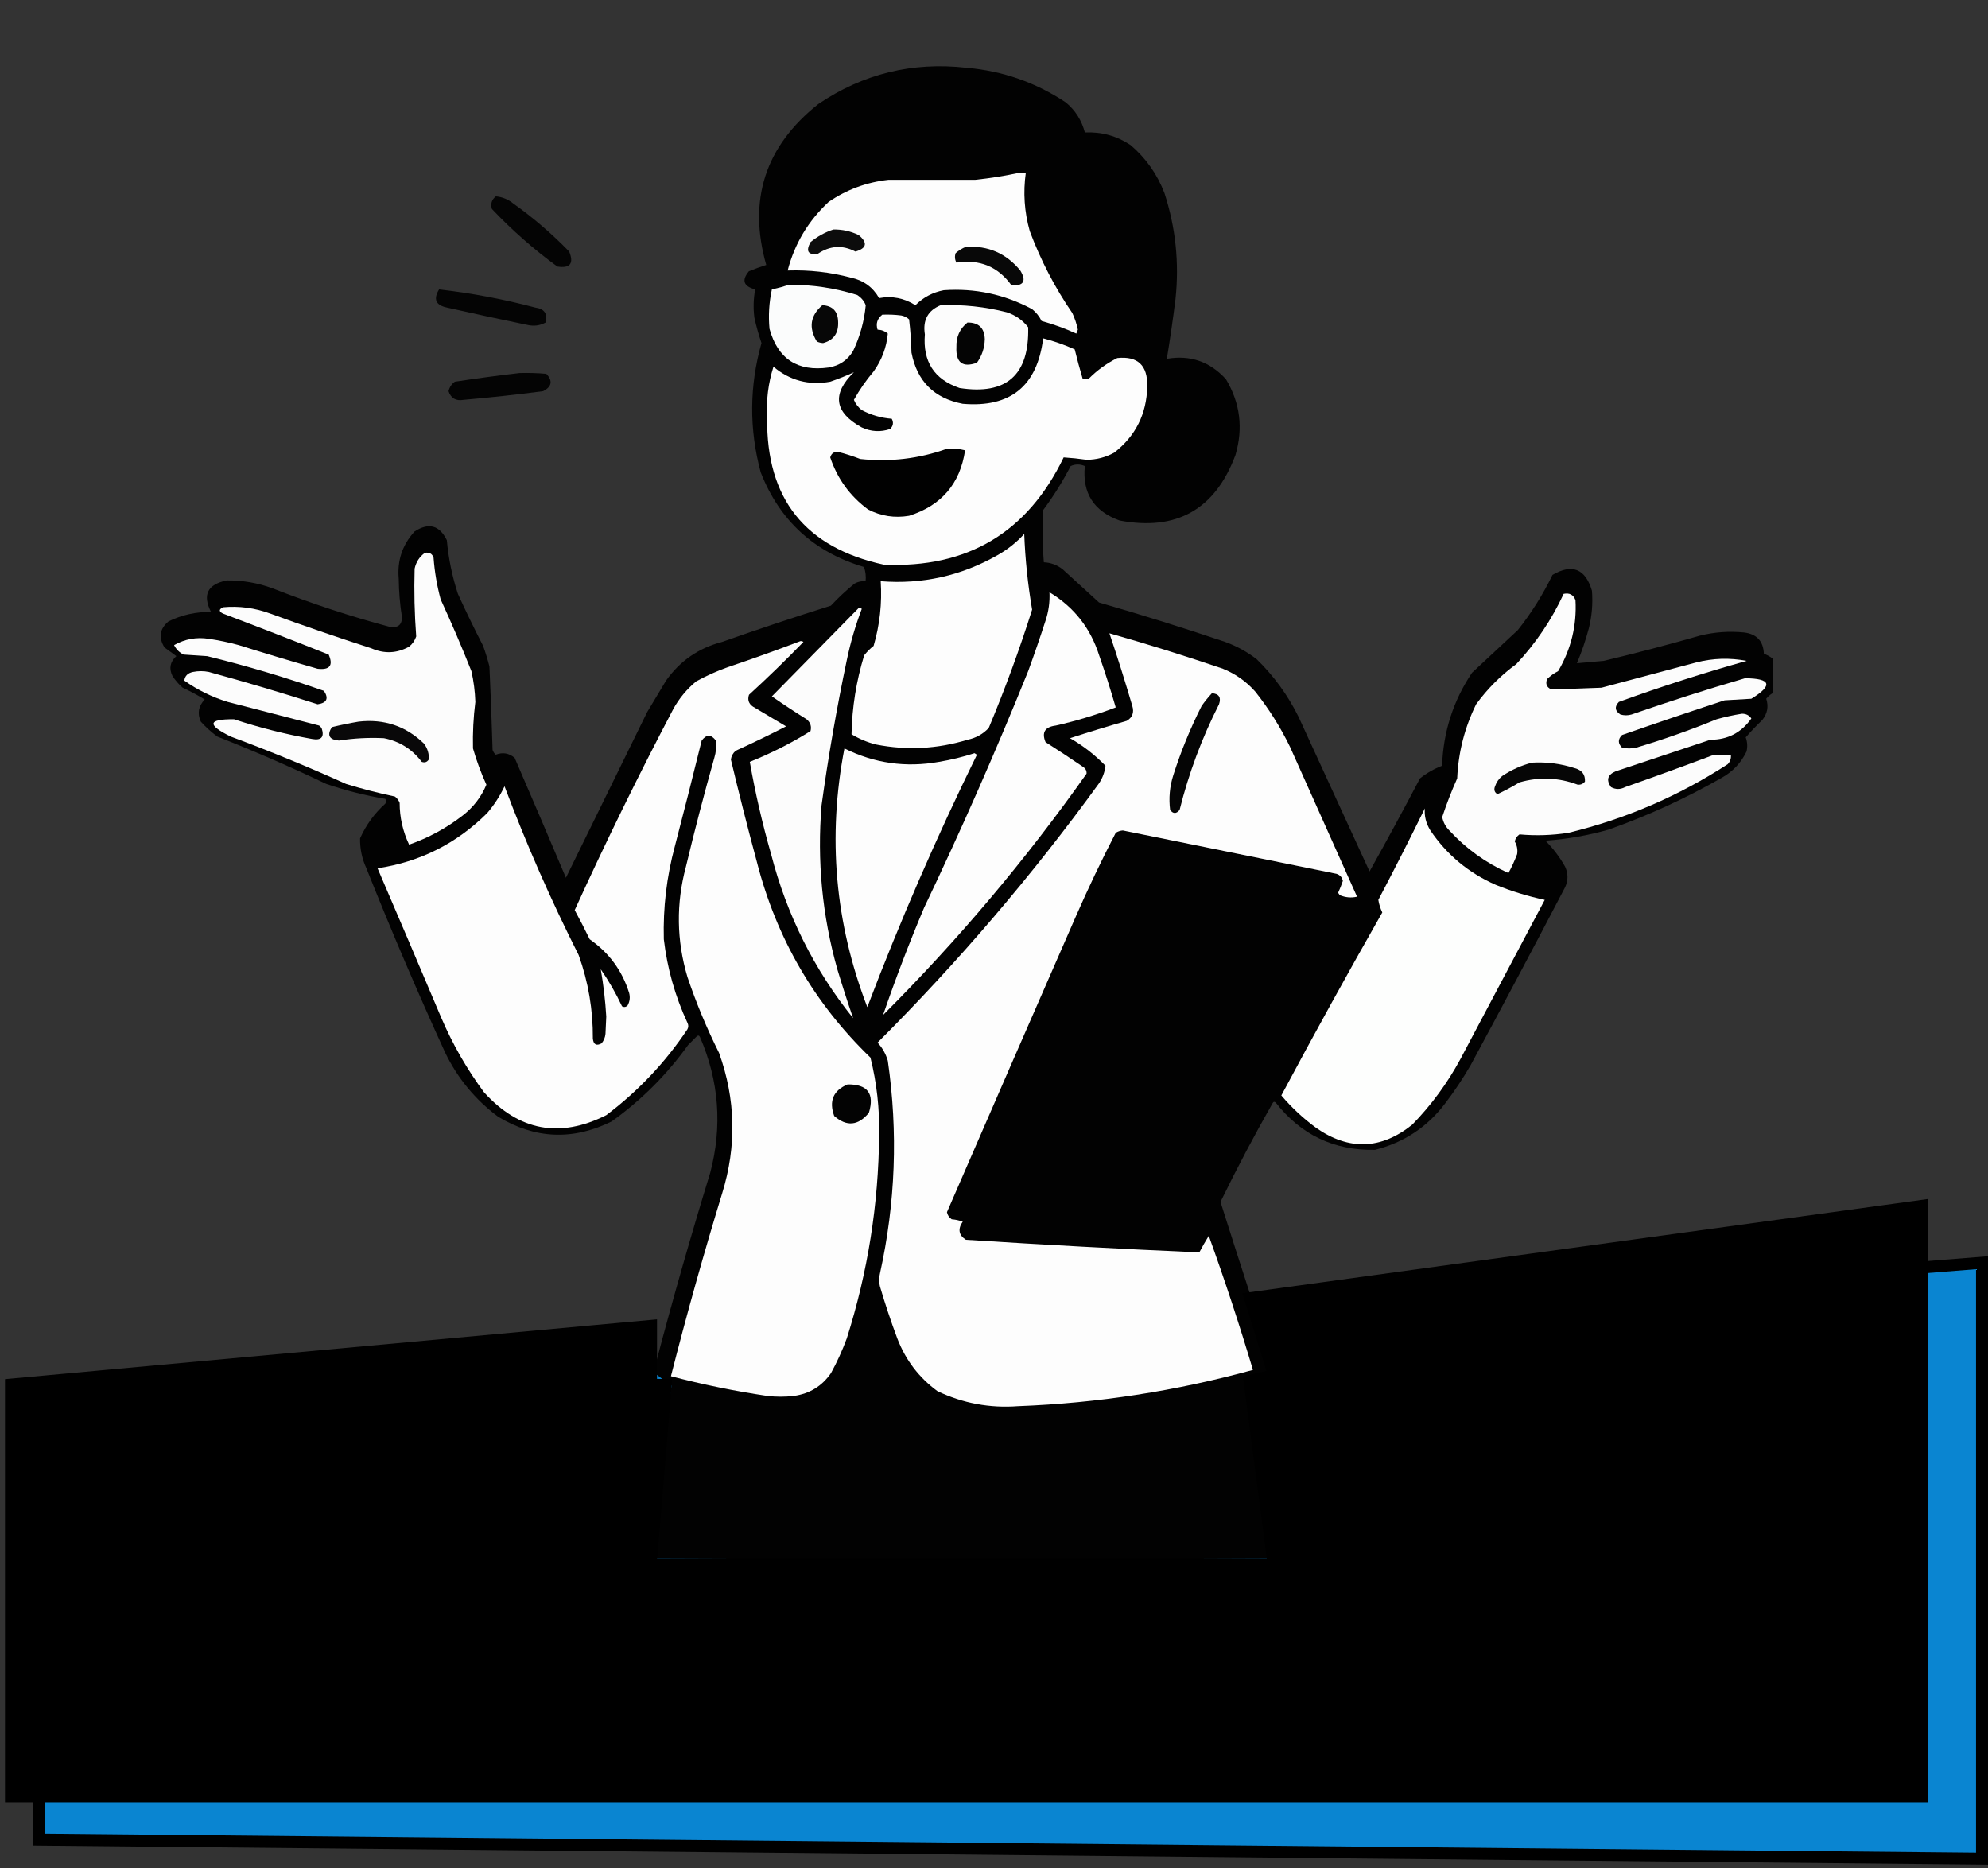 <svg width="249" height="234" viewBox="0 0 249 234" fill="none" xmlns="http://www.w3.org/2000/svg">
<rect x="0" y="0" width="249" height="234" fill="#333333" stroke="none"/>
<path d="M248.25 232.797L4.879 230.403V177.423L248.25 158.152V232.797Z" fill="#0A85D1" stroke="black" stroke-width="1.498"/>
<g clip-path="url(#clip0_2067_312)">
<path fill-rule="evenodd" clip-rule="evenodd" d="M222.012 82.475C222.012 83.923 222.012 85.372 222.012 86.821C221.712 87.005 221.447 87.235 221.222 87.512C221.538 88.482 221.372 89.371 220.728 90.179C220.001 90.874 219.309 91.598 218.653 92.352C218.865 92.933 218.898 93.525 218.752 94.13C218.071 95.536 217.05 96.622 215.69 97.39C211.144 99.993 206.402 102.166 201.466 103.909C198.882 104.645 196.248 105.106 193.564 105.292C194.539 106.267 195.362 107.353 196.033 108.552C196.428 109.408 196.428 110.264 196.033 111.12C192.133 118.593 188.182 126.034 184.18 133.444C183.225 135.092 182.171 136.673 181.019 138.185C178.772 141.157 175.841 143.099 172.228 144.013C167.094 144.113 162.946 142.138 159.782 138.086C159.618 137.95 159.486 137.983 159.387 138.185C157.087 142.226 154.914 146.341 152.868 150.532C153.49 152.495 154.115 154.457 154.744 156.417C156.272 161.179 157.82 165.934 159.387 170.683C159.364 171.057 159.232 171.386 158.992 171.671C158.296 172.001 157.572 172.232 156.819 172.362C157.813 177.799 158.636 183.264 159.288 188.759C159.58 190.794 159.712 192.835 159.683 194.883C159.585 194.982 159.486 195.081 159.387 195.18C133.705 195.311 108.023 195.311 82.341 195.18C82.242 195.081 82.143 194.982 82.044 194.883C82.314 187.732 83.006 180.62 84.119 173.547C83.483 173.113 82.857 172.652 82.242 172.164C82.11 171.572 82.11 170.979 82.242 170.386C84.327 162.506 86.566 154.669 88.959 146.877C90.489 141.06 90.061 135.397 87.675 129.888C87.575 129.686 87.444 129.653 87.279 129.789C86.917 130.151 86.555 130.513 86.193 130.876C83.526 134.596 80.332 137.79 76.612 140.457C71.762 142.857 67.021 142.659 62.388 139.864C59.534 137.735 57.328 135.068 55.77 131.863C52.285 124.24 48.992 116.535 45.892 108.749C45.336 107.548 45.073 106.297 45.102 104.996C45.844 103.33 46.897 101.881 48.262 100.65C48.394 100.452 48.394 100.255 48.262 100.057C45.749 99.633 43.28 99.007 40.854 98.18C36.38 96.042 31.836 94.066 27.223 92.254C26.472 91.701 25.781 91.075 25.148 90.377C24.689 89.349 24.854 88.427 25.642 87.611C24.752 87.067 23.83 86.573 22.877 86.129C22.375 85.694 21.947 85.2 21.593 84.648C21.144 83.71 21.308 82.886 22.086 82.178C21.593 81.816 21.099 81.454 20.605 81.092C19.831 79.855 19.996 78.768 21.099 77.832C22.778 77.009 24.556 76.614 26.433 76.647C25.332 74.501 25.991 73.184 28.408 72.696C30.37 72.675 32.28 73.004 34.137 73.683C38.954 75.574 43.86 77.188 48.855 78.523C49.879 78.659 50.373 78.231 50.337 77.239C50.091 75.668 49.959 74.088 49.942 72.498C49.734 70.222 50.393 68.247 51.917 66.572C53.692 65.412 55.042 65.774 55.967 67.658C56.173 69.951 56.635 72.19 57.35 74.375C58.353 76.578 59.407 78.751 60.511 80.894C60.814 81.738 61.078 82.594 61.301 83.462C61.461 86.958 61.592 90.448 61.696 93.933C61.779 94.164 61.91 94.362 62.091 94.525C62.962 94.19 63.752 94.321 64.462 94.921C66.622 99.919 68.762 104.924 70.882 109.935C74.271 103.026 77.662 96.112 81.056 89.192C81.847 87.874 82.637 86.558 83.427 85.24C85.166 82.78 87.503 81.167 90.44 80.4C94.957 78.807 99.501 77.292 104.072 75.856C105 74.862 105.988 73.94 107.035 73.091C107.465 72.853 107.926 72.754 108.418 72.794C108.48 72.188 108.415 71.595 108.22 71.016C101.967 69.162 97.654 65.21 95.281 59.163C93.822 53.758 93.855 48.358 95.379 42.964C95.024 41.931 94.728 40.877 94.49 39.803C94.334 38.607 94.367 37.422 94.589 36.247C93.125 35.864 92.862 35.107 93.799 33.975C94.513 33.681 95.238 33.418 95.972 33.185C93.659 25.044 95.832 18.327 102.491 13.034C108.101 9.238 114.291 7.723 121.061 8.49C125.597 8.882 129.745 10.331 133.507 12.837C134.698 13.834 135.488 15.085 135.878 16.59C137.97 16.494 139.879 17.021 141.607 18.171C143.533 19.815 144.949 21.824 145.854 24.196C147.253 28.501 147.714 32.913 147.237 37.432C146.921 39.943 146.559 42.446 146.151 44.939C149.089 44.437 151.558 45.293 153.559 47.507C155.335 50.476 155.73 53.637 154.744 56.99C152.201 63.809 147.361 66.542 140.224 65.189C136.991 64.017 135.542 61.745 135.878 58.373C135.285 58.11 134.693 58.11 134.1 58.373C133.096 60.316 131.943 62.16 130.643 63.904C130.52 66.08 130.553 68.253 130.742 70.424C131.628 70.467 132.418 70.763 133.112 71.313C134.627 72.696 136.141 74.079 137.656 75.461C142.96 76.988 148.228 78.634 153.46 80.4C154.898 80.921 156.215 81.646 157.411 82.573C159.567 84.68 161.313 87.083 162.647 89.784C165.613 96.244 168.577 102.697 171.537 109.145C173.694 105.291 175.801 101.405 177.858 97.489C178.704 96.818 179.626 96.291 180.624 95.908C180.772 91.647 182.023 87.762 184.378 84.253C186.287 82.475 188.197 80.697 190.107 78.919C191.803 76.78 193.251 74.475 194.453 72.004C196.918 70.569 198.564 71.227 199.392 73.98C199.521 75.579 199.389 77.16 198.997 78.721C198.599 80.211 198.105 81.66 197.515 83.067C198.634 82.975 199.753 82.876 200.873 82.771C204.915 81.81 208.932 80.756 212.924 79.61C214.745 79.158 216.589 79.026 218.456 79.215C220.038 79.414 220.862 80.303 220.925 81.882C221.324 82.025 221.686 82.222 222.012 82.475Z" fill="#020202"/>
<path fill-rule="evenodd" clip-rule="evenodd" d="M127.695 21.632C127.958 21.632 128.222 21.632 128.485 21.632C128.136 24.101 128.301 26.538 128.979 28.941C130.345 32.596 132.123 36.02 134.313 39.214C134.622 39.879 134.853 40.571 135.004 41.288C134.939 41.453 134.873 41.618 134.807 41.782C133.399 41.138 131.95 40.611 130.461 40.202C130.178 39.623 129.783 39.129 129.275 38.72C125.817 36.868 122.13 36.078 118.212 36.35C116.832 36.612 115.647 37.237 114.656 38.226C113.257 37.336 111.742 37.039 110.112 37.337C109.324 35.96 108.139 35.104 106.556 34.769C103.967 34.083 101.333 33.787 98.654 33.88C99.525 30.529 101.237 27.664 103.791 25.287C106.054 23.741 108.557 22.82 111.298 22.521C114.92 22.516 118.542 22.516 122.163 22.521C124.051 22.322 125.895 22.026 127.695 21.632Z" fill="#FDFDFD"/>
<path fill-rule="evenodd" clip-rule="evenodd" d="M62.107 24.595C62.917 24.671 63.642 24.967 64.28 25.484C66.792 27.27 69.13 29.279 71.293 31.509C71.903 33.006 71.41 33.632 69.811 33.386C66.859 31.234 64.126 28.831 61.613 26.175C61.419 25.528 61.584 25.002 62.107 24.595Z" fill="#040404"/>
<path fill-rule="evenodd" clip-rule="evenodd" d="M104.383 28.744C105.491 28.725 106.545 28.956 107.544 29.436C108.704 30.397 108.572 31.089 107.149 31.51C105.525 30.66 103.945 30.759 102.407 31.806C101.201 31.948 100.905 31.454 101.518 30.325C102.387 29.611 103.342 29.084 104.383 28.744Z" fill="#0C0C0C"/>
<path fill-rule="evenodd" clip-rule="evenodd" d="M120.977 30.917C123.76 30.744 126.032 31.732 127.793 33.88C128.591 35.188 128.228 35.814 126.706 35.757C125.019 33.401 122.715 32.446 119.792 32.892C119.59 32.511 119.558 32.115 119.693 31.707C120.091 31.362 120.519 31.098 120.977 30.917Z" fill="#080808"/>
<path fill-rule="evenodd" clip-rule="evenodd" d="M98.852 35.658C101.755 35.654 104.586 36.082 107.347 36.942C107.852 37.249 108.214 37.678 108.434 38.226C108.248 40.22 107.721 42.129 106.853 43.956C106.159 45.111 105.138 45.802 103.791 46.03C99.895 46.57 97.426 44.956 96.383 41.19C96.227 39.526 96.326 37.88 96.679 36.251C97.434 36.086 98.159 35.888 98.852 35.658Z" fill="#FBFCFC"/>
<path fill-rule="evenodd" clip-rule="evenodd" d="M54.995 36.251C59.061 36.715 63.078 37.472 67.046 38.523C68.191 38.677 68.619 39.303 68.33 40.4C67.62 40.786 66.863 40.885 66.058 40.696C62.693 40.003 59.334 39.278 55.983 38.523C54.575 38.229 54.245 37.471 54.995 36.251Z" fill="#040404"/>
<path fill-rule="evenodd" clip-rule="evenodd" d="M103 38.227C104.287 38.296 104.946 38.987 104.976 40.301C105.043 41.722 104.418 42.611 103.099 42.968C102.815 42.956 102.552 42.89 102.309 42.77C101.259 41.037 101.489 39.522 103 38.227Z" fill="#070707"/>
<path fill-rule="evenodd" clip-rule="evenodd" d="M117.817 38.226C120.626 38.125 123.392 38.421 126.114 39.115C127.202 39.477 128.091 40.102 128.781 40.992C128.926 46.973 126.061 49.508 120.187 48.598C117.011 47.519 115.562 45.28 115.841 41.881C115.558 40.107 116.217 38.889 117.817 38.226Z" fill="#FCFCFC"/>
<path fill-rule="evenodd" clip-rule="evenodd" d="M110.508 39.412C111.3 39.379 112.091 39.412 112.878 39.511C113.258 39.582 113.587 39.746 113.866 40.004C114.03 41.383 114.129 42.765 114.162 44.153C114.852 47.74 116.992 49.88 120.583 50.574C126.559 51.085 129.918 48.352 130.658 42.375C132.011 42.722 133.328 43.183 134.609 43.758C134.907 44.987 135.236 46.206 135.597 47.413C135.86 47.544 136.124 47.544 136.387 47.413C137.433 46.363 138.618 45.507 139.943 44.844C142.506 44.574 143.757 45.76 143.697 48.4C143.622 51.843 142.239 54.609 139.548 56.698C138.472 57.288 137.319 57.584 136.091 57.587C135.131 57.449 134.176 57.35 133.226 57.29C128.684 66.701 121.176 71.178 110.705 70.724C100.842 68.583 95.969 62.459 96.086 52.352C95.954 50.157 96.217 48.016 96.876 45.931C98.94 47.665 101.31 48.291 103.988 47.808C105.026 47.451 106.014 47.056 106.952 46.622C104.165 49.336 104.494 51.641 107.939 53.537C109.107 54.075 110.293 54.141 111.495 53.734C111.879 53.345 111.945 52.917 111.693 52.45C110.366 52.348 109.115 51.986 107.939 51.364C107.497 51.02 107.167 50.592 106.952 50.08C107.659 48.812 108.482 47.627 109.421 46.524C110.447 45.088 111.04 43.508 111.199 41.782C110.838 41.471 110.41 41.307 109.915 41.288C109.68 40.537 109.877 39.912 110.508 39.412Z" fill="#FDFDFD"/>
<path fill-rule="evenodd" clip-rule="evenodd" d="M121.175 40.399C122.575 40.383 123.3 41.074 123.348 42.473C123.322 43.571 122.992 44.559 122.361 45.436C120.559 46.075 119.703 45.417 119.792 43.461C119.751 42.194 120.212 41.173 121.175 40.399Z" fill="#040404"/>
<path fill-rule="evenodd" clip-rule="evenodd" d="M65.07 46.721C66.191 46.688 67.311 46.721 68.428 46.82C69.255 47.701 69.124 48.426 68.033 48.993C64.716 49.428 61.39 49.79 58.056 50.08C57.101 50.245 56.475 49.883 56.18 48.993C56.295 48.499 56.558 48.104 56.97 47.808C59.692 47.394 62.392 47.032 65.07 46.721Z" fill="#040404"/>
<path fill-rule="evenodd" clip-rule="evenodd" d="M118.607 56.204C119.385 56.146 120.142 56.212 120.879 56.401C120.257 60.581 117.919 63.314 113.866 64.6C112.059 64.907 110.346 64.644 108.73 63.81C106.465 62.138 104.885 59.965 103.988 57.291C104.126 56.791 104.455 56.561 104.976 56.599C105.914 56.837 106.836 57.134 107.742 57.488C111.49 57.883 115.112 57.456 118.607 56.204Z" fill="#010101"/>
<path fill-rule="evenodd" clip-rule="evenodd" d="M128.288 66.871C128.406 70.027 128.735 73.188 129.275 76.354C127.686 81.376 125.875 86.315 123.843 91.17C123.123 91.942 122.234 92.436 121.176 92.652C117.402 93.807 113.582 94.004 109.717 93.245C108.629 92.97 107.608 92.542 106.655 91.96C106.721 88.603 107.248 85.31 108.236 82.083C108.576 81.646 108.971 81.251 109.421 80.897C110.194 78.255 110.49 75.555 110.31 72.798C115.522 73.207 120.395 72.12 124.929 69.538C126.199 68.826 127.319 67.937 128.288 66.871Z" fill="#FDFDFD"/>
<path fill-rule="evenodd" clip-rule="evenodd" d="M53.216 69.243C53.757 69.137 54.12 69.334 54.303 69.835C54.434 71.609 54.73 73.355 55.192 75.07C56.558 78.032 57.842 81.028 59.044 84.059C59.33 85.327 59.495 86.611 59.538 87.911C59.293 89.85 59.195 91.792 59.242 93.739C59.691 95.296 60.251 96.81 60.921 98.283C60.28 99.815 59.293 101.1 57.958 102.135C55.927 103.711 53.688 104.929 51.241 105.79C50.451 104.113 50.056 102.368 50.056 100.555C49.937 100.238 49.739 99.975 49.463 99.765C47.402 99.332 45.36 98.805 43.339 98.184C38.599 96.045 33.792 94.069 28.917 92.258C25.889 90.777 26.021 90.053 29.312 90.085C32.516 91.141 35.776 91.964 39.091 92.554C40.264 92.764 40.659 92.303 40.276 91.171C40.178 91.072 40.079 90.974 39.98 90.875C36.161 89.887 32.341 88.899 28.522 87.911C26.556 87.307 24.745 86.418 23.089 85.244C23.16 84.653 23.522 84.291 24.176 84.158C24.834 84.026 25.493 84.026 26.151 84.158C30.725 85.408 35.269 86.758 39.783 88.208C40.937 88.04 41.2 87.48 40.573 86.528C35.772 84.841 30.899 83.392 25.954 82.182C24.966 82.117 23.978 82.05 22.991 81.985C22.464 81.721 22.069 81.326 21.805 80.799C23.154 80.035 24.602 79.772 26.151 80.009C27.419 80.197 28.67 80.46 29.905 80.799C33.186 81.827 36.478 82.815 39.783 83.763C41.304 83.939 41.765 83.346 41.166 81.985C36.769 80.234 32.357 78.522 27.929 76.848C27.403 76.585 27.403 76.321 27.929 76.058C29.961 75.874 31.936 76.138 33.856 76.848C38.043 78.376 42.258 79.825 46.499 81.195C48.122 81.91 49.702 81.844 51.241 80.997C51.659 80.655 51.955 80.227 52.13 79.713C51.916 76.89 51.85 74.058 51.932 71.218C52.12 70.377 52.548 69.718 53.216 69.243Z" fill="#FCFCFC"/>
<path fill-rule="evenodd" clip-rule="evenodd" d="M131.448 74.181C134.511 76.026 136.585 78.66 137.671 82.083C138.423 84.239 139.115 86.412 139.746 88.602C137.309 89.535 134.806 90.292 132.239 90.874C130.878 91.041 130.45 91.733 130.955 92.948C132.519 93.944 134.066 94.965 135.597 96.01C135.958 96.23 136.123 96.527 136.091 96.9C128.487 107.67 119.992 117.745 110.606 127.125C112.156 122.61 113.869 118.132 115.743 113.692C120.396 103.945 124.742 94.067 128.781 84.058C129.545 81.966 130.269 79.859 130.955 77.737C131.34 76.582 131.505 75.396 131.448 74.181Z" fill="#FDFDFD"/>
<path fill-rule="evenodd" clip-rule="evenodd" d="M195.851 74.378C196.579 74.225 197.073 74.489 197.333 75.168C197.505 78.343 196.78 81.306 195.16 84.058C194.652 84.316 194.191 84.646 193.777 85.046C193.552 85.644 193.717 86.072 194.271 86.33C196.372 86.289 198.479 86.223 200.593 86.133C204.543 85.079 208.494 84.026 212.446 82.972C214.549 82.432 216.656 82.366 218.768 82.774C213.369 84.288 208.035 86.001 202.766 87.911C202.198 88.513 202.264 89.04 202.963 89.491C203.424 89.623 203.885 89.623 204.346 89.491C209.052 87.856 213.793 86.342 218.57 84.947C221.834 84.975 222.097 85.831 219.36 87.516C218.24 87.581 217.121 87.647 216.002 87.713C211.705 89.123 207.424 90.572 203.161 92.059C202.634 92.586 202.634 93.113 203.161 93.64C203.754 93.772 204.346 93.772 204.939 93.64C208.361 92.62 211.719 91.434 215.014 90.084C216.054 89.791 217.108 89.56 218.175 89.392C218.683 89.383 219.078 89.581 219.36 89.985C218.104 91.765 216.393 92.654 214.224 92.652C210.273 93.969 206.322 95.286 202.371 96.603C201.351 97.031 201.153 97.689 201.778 98.579C202.356 98.895 202.949 98.895 203.556 98.579C207.193 97.3 210.815 95.984 214.422 94.627C215.209 94.529 215.999 94.496 216.792 94.529C216.842 94.988 216.71 95.383 216.397 95.714C210.242 99.709 203.591 102.574 196.444 104.308C194.404 104.624 192.362 104.69 190.32 104.505C189.999 104.726 189.801 105.022 189.727 105.394C190.012 105.894 190.111 106.421 190.023 106.975C189.712 107.795 189.35 108.585 188.937 109.345C186.101 108.076 183.632 106.298 181.529 104.011C181.06 103.543 180.764 102.983 180.64 102.332C181.182 100.688 181.807 99.075 182.516 97.492C182.658 94.224 183.449 91.129 184.887 88.207C186.303 86.264 187.982 84.585 189.925 83.169C192.367 80.557 194.343 77.627 195.851 74.378Z" fill="#FCFCFC"/>
<path fill-rule="evenodd" clip-rule="evenodd" d="M107.544 76.157C107.69 76.131 107.822 76.164 107.939 76.256C107.146 78.34 106.521 80.48 106.063 82.676C104.796 88.698 103.742 94.757 102.902 100.851C102.324 107.821 102.983 114.669 104.877 121.397C105.504 123.474 106.163 125.516 106.853 127.521C101.97 121.442 98.545 114.594 96.58 106.976C95.479 103.133 94.59 99.281 93.913 95.419C96.57 94.359 99.105 93.074 101.519 91.566C101.668 90.974 101.504 90.48 101.025 90.085C99.545 89.162 98.096 88.207 96.679 87.22C100.316 83.518 103.937 79.83 107.544 76.157Z" fill="#FCFCFC"/>
<path fill-rule="evenodd" clip-rule="evenodd" d="M138.956 79.317C143.732 80.676 148.474 82.158 153.18 83.762C154.755 84.402 156.105 85.356 157.229 86.627C158.925 88.765 160.374 91.07 161.576 93.541C164.374 99.797 167.173 106.053 169.972 112.309C169.24 112.48 168.515 112.414 167.799 112.111C167.733 112.013 167.667 111.914 167.601 111.815C167.826 111.331 168.024 110.837 168.194 110.333C168.109 109.886 167.845 109.589 167.403 109.444C158.481 107.634 149.558 105.823 140.635 104.012C140.313 104.036 140.017 104.135 139.746 104.308C137.954 107.77 136.275 111.293 134.708 114.877C129.322 127.184 123.955 139.499 118.607 151.82C118.682 152.192 118.879 152.488 119.2 152.709C119.674 152.746 120.135 152.844 120.583 153.005C119.942 153.935 120.073 154.692 120.978 155.277C130.722 155.905 140.468 156.432 150.216 156.858C150.586 156.15 150.982 155.459 151.402 154.783C153.405 160.331 155.248 165.929 156.933 171.575C147.297 174.224 137.485 175.739 127.497 176.119C123.964 176.382 120.606 175.756 117.422 174.242C115.105 172.547 113.426 170.34 112.384 167.624C111.581 165.478 110.857 163.305 110.211 161.105C110.08 160.578 110.08 160.051 110.211 159.525C112.165 150.686 112.494 141.796 111.199 132.855C110.949 131.992 110.521 131.234 109.915 130.583C120.056 120.448 129.308 109.615 137.671 98.085C138.114 97.403 138.377 96.679 138.462 95.912C137.141 94.545 135.659 93.392 134.017 92.455C136.373 91.691 138.744 90.967 141.129 90.282C141.845 89.855 142.075 89.229 141.82 88.405C140.924 85.347 139.97 82.317 138.956 79.317Z" fill="#FDFDFD"/>
<path fill-rule="evenodd" clip-rule="evenodd" d="M100.235 80.304C100.381 80.279 100.512 80.311 100.63 80.403C98.418 82.681 96.146 84.887 93.814 87.021C93.609 87.641 93.773 88.135 94.308 88.503C95.691 89.326 97.074 90.149 98.457 90.972C96.38 92.044 94.272 93.064 92.135 94.034C91.809 94.325 91.611 94.687 91.542 95.121C92.566 99.418 93.653 103.699 94.802 107.962C97.25 117.508 101.992 125.673 109.026 132.459C109.814 135.635 110.176 138.861 110.112 142.139C110.041 150.841 108.691 159.336 106.063 167.624C105.512 169.119 104.854 170.568 104.087 171.97C102.969 173.6 101.422 174.555 99.445 174.834C98.325 174.966 97.206 174.966 96.086 174.834C92.022 174.23 88.006 173.407 84.035 172.365C85.994 164.678 88.134 157.039 90.456 149.449C92.282 143.538 92.151 137.678 90.061 131.866C88.525 128.796 87.209 125.635 86.109 122.384C84.737 117.795 84.671 113.185 85.912 108.555C87.005 103.986 88.19 99.443 89.468 94.924C89.686 94.208 89.752 93.484 89.665 92.75C89.073 91.96 88.48 91.96 87.888 92.75C86.799 97.171 85.68 101.583 84.529 105.987C83.5 109.808 83.039 113.693 83.146 117.642C83.573 121.292 84.561 124.783 86.109 128.113C86.241 128.376 86.241 128.64 86.109 128.903C83.335 133.06 79.944 136.649 75.936 139.67C70.109 142.6 65.006 141.646 60.625 136.805C58.498 133.936 56.719 130.841 55.291 127.52C52.643 121.256 49.976 115 47.29 108.752C52.629 107.943 57.206 105.638 61.02 101.838C61.892 100.819 62.617 99.7 63.193 98.48C65.915 105.7 69.01 112.746 72.478 119.618C73.69 123.001 74.282 126.491 74.256 130.088C74.336 130.827 74.698 131.025 75.343 130.681C75.626 130.341 75.791 129.946 75.837 129.496C75.87 128.771 75.903 128.047 75.936 127.322C75.818 125.323 75.587 123.347 75.244 121.396C76.258 122.863 77.147 124.41 77.911 126.038C78.165 126.173 78.395 126.14 78.603 125.94C78.883 125.44 78.949 124.913 78.8 124.359C77.928 121.566 76.282 119.327 73.861 117.642C73.259 116.405 72.634 115.187 71.984 113.988C75.871 105.458 79.987 97.062 84.332 88.799C85.063 87.474 86.018 86.322 87.196 85.342C88.466 84.641 89.783 84.048 91.147 83.564C94.218 82.53 97.248 81.443 100.235 80.304Z" fill="#FDFDFD"/>
<path fill-rule="evenodd" clip-rule="evenodd" d="M151.796 86.825C152.681 86.889 152.977 87.35 152.685 88.208C150.541 92.432 148.894 96.844 147.747 101.444C147.335 101.945 146.94 101.945 146.561 101.444C146.375 99.966 146.507 98.517 146.956 97.098C147.91 94.105 149.095 91.208 150.512 88.406C150.908 87.846 151.336 87.32 151.796 86.825Z" fill="#050505"/>
<path fill-rule="evenodd" clip-rule="evenodd" d="M44.92 90.38C48.112 90.016 50.845 90.938 53.118 93.146C53.554 93.749 53.752 94.408 53.711 95.121C53.487 95.46 53.191 95.558 52.822 95.418C51.612 93.826 50.031 92.838 48.081 92.454C46.196 92.362 44.319 92.461 42.45 92.751C41.228 92.644 40.932 92.084 41.561 91.072C42.698 90.795 43.818 90.565 44.92 90.38Z" fill="#090809"/>
<path fill-rule="evenodd" clip-rule="evenodd" d="M105.766 93.739C109.514 95.604 113.465 96.163 117.619 95.418C119.128 95.165 120.61 94.803 122.064 94.332C122.163 94.398 122.262 94.464 122.361 94.529C117.295 104.858 112.718 115.394 108.631 126.138C104.584 115.623 103.629 104.823 105.766 93.739Z" fill="#FDFDFD"/>
<path fill-rule="evenodd" clip-rule="evenodd" d="M191.9 95.518C193.721 95.413 195.499 95.643 197.234 96.209C198.14 96.451 198.567 97.011 198.518 97.888C198.296 98.174 197.999 98.305 197.629 98.284C195.222 97.377 192.785 97.278 190.32 97.987C189.423 98.534 188.501 99.028 187.554 99.469C187.182 99.233 187.083 98.904 187.257 98.481C187.432 97.967 187.728 97.539 188.146 97.197C189.32 96.412 190.571 95.852 191.9 95.518Z" fill="#060606"/>
<path fill-rule="evenodd" clip-rule="evenodd" d="M178.467 101.247C178.375 102.197 178.605 103.119 179.158 104.013C181.227 107.068 183.96 109.34 187.357 110.828C189.344 111.634 191.386 112.259 193.481 112.705C189.958 119.356 186.435 126.007 182.912 132.658C181.285 135.669 179.276 138.402 176.886 140.857C172.973 143.993 168.956 144.125 164.835 141.252C163.228 140.072 161.779 138.722 160.489 137.202C164.607 129.492 168.821 121.854 173.133 114.286C172.884 113.758 172.719 113.231 172.639 112.705C174.638 108.905 176.58 105.086 178.467 101.247Z" fill="#FDFEFD"/>
<path fill-rule="evenodd" clip-rule="evenodd" d="M106.162 135.818C108.667 135.788 109.556 136.973 108.829 139.374C107.491 141.003 106.042 141.135 104.483 139.769C103.806 137.898 104.366 136.581 106.162 135.818Z" fill="#030303"/>
</g>
<path d="M1 173.075L81.918 165.654V173.075H83.791L81.918 195.552H159.091L156.094 172.7L159.091 171.951L156.094 162.283L241.133 150.598V225.366H1V173.075Z" fill="black" stroke="black" stroke-width="0.749"/>
<defs>
<clipPath id="clip0_2067_312">
<rect width="202.296" height="202.296" fill="white" transform="translate(19.731)"/>
</clipPath>
</defs>
</svg>
